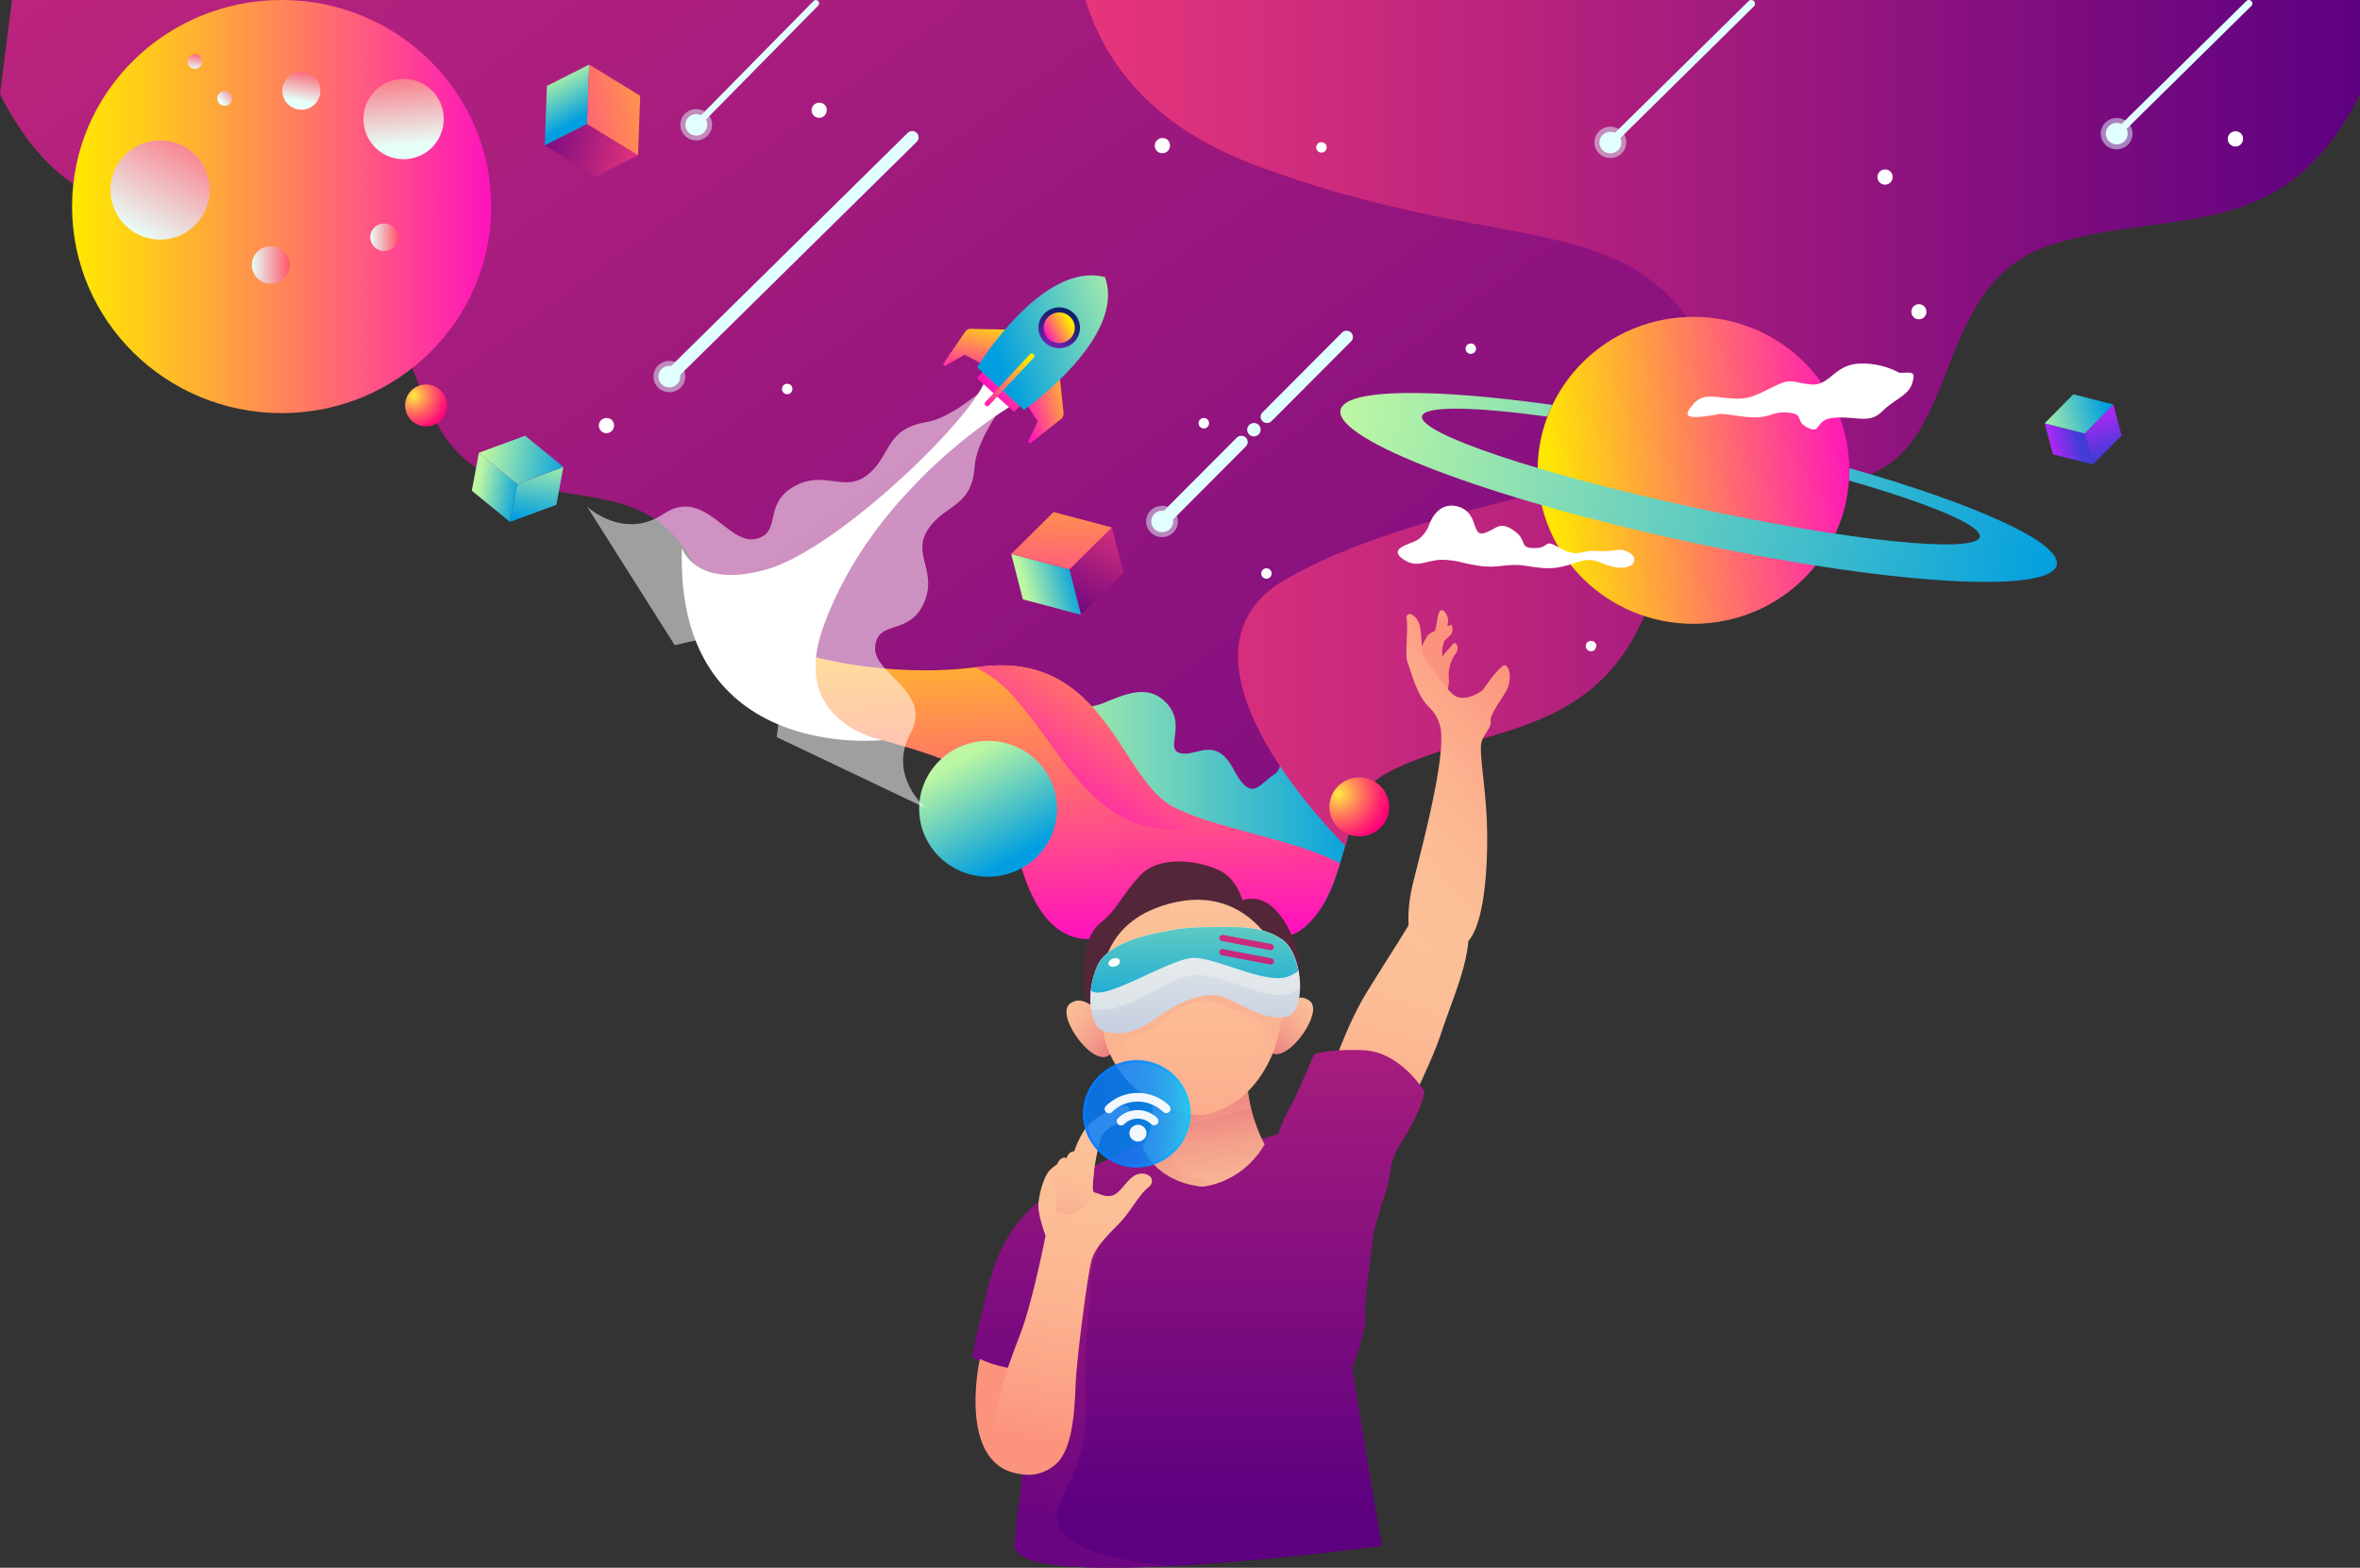 <svg xmlns="http://www.w3.org/2000/svg" xmlns:xlink="http://www.w3.org/1999/xlink" viewBox="0 0 706 468.99"><rect x="0" y="0" width="706" height="468.99" fill="#333333" stroke="none"/><defs><style>.cls-1{fill:url(#linear-gradient);}.cls-2{fill:url(#linear-gradient-2);}.cls-3{fill:url(#linear-gradient-3);}.cls-4{fill:url(#linear-gradient-4);}.cls-5{fill:url(#linear-gradient-5);}.cls-6,.cls-7{fill:#e1ffff;}.cls-34,.cls-38,.cls-48,.cls-50,.cls-51,.cls-52,.cls-58,.cls-7{isolation:isolate;}.cls-7{opacity:0.49;}.cls-8{fill:url(#linear-gradient-6);}.cls-9{fill:url(#linear-gradient-7);}.cls-10{fill:url(#linear-gradient-8);}.cls-11{fill:url(#linear-gradient-9);}.cls-12{fill:url(#linear-gradient-10);}.cls-13{fill:url(#linear-gradient-11);}.cls-14{fill:url(#linear-gradient-12);}.cls-15{fill:url(#linear-gradient-13);}.cls-16{fill:url(#radial-gradient);}.cls-17,.cls-58{fill:#fff;}.cls-18{fill:url(#linear-gradient-14);}.cls-19{fill:url(#linear-gradient-15);}.cls-20{fill:url(#linear-gradient-16);}.cls-21{fill:url(#linear-gradient-17);}.cls-22{fill:url(#linear-gradient-18);}.cls-23{fill:url(#radial-gradient-2);}.cls-24{fill:url(#linear-gradient-19);}.cls-25{fill:url(#linear-gradient-20);}.cls-26{fill:url(#linear-gradient-21);}.cls-27{fill:url(#linear-gradient-22);}.cls-28{fill:url(#linear-gradient-23);}.cls-29{fill:url(#linear-gradient-24);}.cls-30{fill:url(#linear-gradient-25);}.cls-31{fill:#532739;}.cls-32{fill:url(#linear-gradient-26);}.cls-33{fill:url(#linear-gradient-27);}.cls-34,.cls-38,.cls-50{opacity:0.27;}.cls-34{fill:url(#linear-gradient-28);}.cls-35{fill:url(#linear-gradient-29);}.cls-36{fill:url(#linear-gradient-30);}.cls-37{fill:url(#linear-gradient-31);}.cls-38{fill:url(#linear-gradient-32);}.cls-39{fill:url(#linear-gradient-33);}.cls-40{fill:url(#linear-gradient-34);}.cls-41{fill:url(#linear-gradient-35);}.cls-42{fill:#fefefe;}.cls-43{fill:url(#linear-gradient-36);}.cls-44{fill:url(#linear-gradient-37);}.cls-45{fill:url(#linear-gradient-38);}.cls-46{fill:url(#linear-gradient-39);}.cls-47{fill:url(#linear-gradient-40);}.cls-48{opacity:0.36;fill:url(#linear-gradient-41);}.cls-49{fill:url(#linear-gradient-42);}.cls-50{fill:url(#linear-gradient-43);}.cls-51,.cls-52{opacity:0.83;}.cls-51{fill:url(#linear-gradient-44);}.cls-52{fill:url(#linear-gradient-45);}.cls-53{opacity:0.94;}.cls-54{fill:url(#linear-gradient-46);}.cls-55{fill:url(#linear-gradient-47);}.cls-56{fill:url(#linear-gradient-48);}.cls-57{fill:url(#linear-gradient-49);}.cls-58{opacity:0.53;}.cls-59{fill:url(#linear-gradient-50);}.cls-60{fill:url(#linear-gradient-51);}.cls-61{fill:url(#linear-gradient-52);}.cls-62{fill:url(#linear-gradient-53);}.cls-63{fill:url(#linear-gradient-54);}.cls-64{fill:url(#linear-gradient-55);}.cls-65{fill:url(#linear-gradient-56);}.cls-66{fill:url(#linear-gradient-57);}.cls-67{fill:url(#linear-gradient-58);}.cls-68{fill:url(#linear-gradient-59);}.cls-69{fill:url(#linear-gradient-60);}.cls-70{fill:url(#linear-gradient-61);}.cls-71{fill:url(#linear-gradient-62);}</style><linearGradient id="linear-gradient" x1="1120.97" y1="909.47" x2="494.1" y2="51.14" gradientTransform="translate(1142.82 471.23) rotate(180)" gradientUnits="userSpaceOnUse"><stop offset="0" stop-color="#e7357c"/><stop offset="1" stop-color="#5d0080"/></linearGradient><linearGradient id="linear-gradient-2" x1="307.83" y1="229.48" x2="408.67" y2="229.48" gradientTransform="matrix(1, 0, 0, -1, 0, 471.23)" gradientUnits="userSpaceOnUse"><stop offset="0" stop-color="#bdf7a3"/><stop offset="1" stop-color="#009ee0"/></linearGradient><linearGradient id="linear-gradient-3" x1="309.18" y1="304.96" x2="314.57" y2="190.67" gradientTransform="matrix(1, 0, 0, -1, 0, 471.23)" gradientUnits="userSpaceOnUse"><stop offset="0" stop-color="#ffe900"/><stop offset="1" stop-color="#ff13bd"/></linearGradient><linearGradient id="linear-gradient-4" x1="361.51" y1="299.92" x2="312.73" y2="225.42" xlink:href="#linear-gradient-3"/><linearGradient id="linear-gradient-5" x1="324.73" y1="344.67" x2="706" y2="344.67" gradientTransform="matrix(1, 0, 0, -1, 0, 471.23)" xlink:href="#linear-gradient"/><linearGradient id="linear-gradient-6" x1="21.55" y1="409.44" x2="146.93" y2="409.44" gradientTransform="matrix(1, 0, 0, -1, 0.01, 471.23)" gradientUnits="userSpaceOnUse"><stop offset="0" stop-color="#ffe900"/><stop offset="0.17" stop-color="#ffcb1b"/><stop offset="0.54" stop-color="#ff7d60"/><stop offset="1" stop-color="#ff13bd"/></linearGradient><linearGradient id="linear-gradient-7" x1="40.19" y1="401.16" x2="61.21" y2="437.94" gradientTransform="matrix(1, 0, 0, -1, 0, 471.23)" gradientUnits="userSpaceOnUse"><stop offset="0" stop-color="#e7fff9"/><stop offset="1" stop-color="#ff5668"/></linearGradient><linearGradient id="linear-gradient-8" x1="121.36" y1="427.66" x2="119.27" y2="454.04" xlink:href="#linear-gradient-7"/><linearGradient id="linear-gradient-9" x1="89.55" y1="441.02" x2="91.43" y2="450.87" xlink:href="#linear-gradient-7"/><linearGradient id="linear-gradient-10" x1="75.33" y1="391.96" x2="86.7" y2="391.96" xlink:href="#linear-gradient-7"/><linearGradient id="linear-gradient-11" x1="110.81" y1="400.36" x2="119.02" y2="400.36" xlink:href="#linear-gradient-7"/><linearGradient id="linear-gradient-12" x1="66.18" y1="440.92" x2="70.87" y2="445.11" xlink:href="#linear-gradient-7"/><linearGradient id="linear-gradient-13" x1="57.94" y1="450.52" x2="58.77" y2="455.59" xlink:href="#linear-gradient-7"/><radialGradient id="radial-gradient" cx="128.84" cy="352.82" r="11.1" gradientTransform="matrix(1.01, 0, 0, -1, -6.38, 471.23)" gradientUnits="userSpaceOnUse"><stop offset="0" stop-color="#ffec41"/><stop offset="0.2" stop-color="#ffb44e"/><stop offset="0.49" stop-color="#ff6860"/><stop offset="0.73" stop-color="#ff306e"/><stop offset="0.9" stop-color="#ff0d76"/><stop offset="1" stop-color="#ff0079"/></radialGradient><linearGradient id="linear-gradient-14" x1="574.42" y1="210.3" x2="574.42" y2="193.36" gradientTransform="matrix(0.96, -0.27, -0.27, -0.96, 129.53, 477.47)" gradientUnits="userSpaceOnUse"><stop offset="0" stop-color="#cd22ff"/><stop offset="1" stop-color="#423bd7"/></linearGradient><linearGradient id="linear-gradient-15" x1="558.33" y1="201.07" x2="569.14" y2="201.07" xlink:href="#linear-gradient-14"/><linearGradient id="linear-gradient-16" x1="558.42" y1="208.9" x2="579.73" y2="208.9" gradientTransform="matrix(0.96, -0.27, -0.27, -0.96, 129.53, 477.47)" xlink:href="#linear-gradient-2"/><linearGradient id="linear-gradient-17" x1="328.08" y1="-91.32" x2="421.3" y2="-91.32" gradientTransform="matrix(1, -0.1, -0.1, -1, 124.85, 86.22)" xlink:href="#linear-gradient-3"/><linearGradient id="linear-gradient-18" x1="420.14" y1="-37.04" x2="639.36" y2="-37.04" gradientTransform="matrix(0.98, 0.21, 0.21, -0.98, -1.44, -3.43)" xlink:href="#linear-gradient-2"/><radialGradient id="radial-gradient-2" cx="402.67" cy="233.84" r="15.86" gradientTransform="matrix(1.01, 0, 0, -1, -6.34, 471.23)" xlink:href="#radial-gradient"/><linearGradient id="linear-gradient-19" x1="425.95" y1="191.74" x2="402.58" y2="117.25" gradientTransform="matrix(1, 0, 0, -1, 0, 471.23)" gradientUnits="userSpaceOnUse"><stop offset="0" stop-color="#fcc198"/><stop offset="0.3" stop-color="#fcbd96"/><stop offset="0.59" stop-color="#fcb18f"/><stop offset="0.88" stop-color="#fc9e83"/><stop offset="1" stop-color="#fc937d"/></linearGradient><linearGradient id="linear-gradient-20" x1="358.42" y1="273.67" x2="358.42" y2="19.38" gradientTransform="matrix(1, 0, 0, -1, 0, 471.23)" xlink:href="#linear-gradient"/><linearGradient id="linear-gradient-21" x1="290.39" y1="65.68" x2="290.39" y2="65.19" gradientTransform="matrix(1, 0, 0, -1, 0, 471.23)" xlink:href="#linear-gradient"/><linearGradient id="linear-gradient-22" x1="441.17" y1="517.89" x2="441.48" y2="489.36" gradientTransform="matrix(0.74, -0.67, -0.67, -0.74, 428.18, 848.5)" xlink:href="#linear-gradient-19"/><linearGradient id="linear-gradient-23" x1="441.62" y1="517.81" x2="441.92" y2="489.34" gradientTransform="matrix(0.74, -0.67, -0.67, -0.74, 428.18, 848.5)" xlink:href="#linear-gradient-19"/><linearGradient id="linear-gradient-24" x1="440.08" y1="517.67" x2="440.37" y2="489.26" gradientTransform="matrix(0.74, -0.67, -0.67, -0.74, 428.18, 848.5)" xlink:href="#linear-gradient-19"/><linearGradient id="linear-gradient-25" x1="376.42" y1="455.92" x2="452.39" y2="455.92" gradientTransform="matrix(0.74, -0.67, -0.67, -0.74, 428.18, 848.5)" xlink:href="#linear-gradient-19"/><linearGradient id="linear-gradient-26" x1="363.21" y1="40.05" x2="313.24" y2="45.85" xlink:href="#linear-gradient-19"/><linearGradient id="linear-gradient-27" x1="364.76" y1="99.51" x2="357.26" y2="146.69" gradientTransform="matrix(1, 0, 0, -1, 0, 471.23)" gradientUnits="userSpaceOnUse"><stop offset="0" stop-color="#fcc198"/><stop offset="0.21" stop-color="#fbbd97"/><stop offset="0.42" stop-color="#f8b192"/><stop offset="0.63" stop-color="#f39e8b"/><stop offset="0.84" stop-color="#ed8280"/><stop offset="1" stop-color="#e66776"/></linearGradient><linearGradient id="linear-gradient-28" x1="385.12" y1="175.87" x2="332.58" y2="103.92" xlink:href="#linear-gradient-27"/><linearGradient id="linear-gradient-29" x1="396.3" y1="173.95" x2="376.05" y2="156.05" xlink:href="#linear-gradient-27"/><linearGradient id="linear-gradient-30" x1="840.98" y1="173.07" x2="820.73" y2="155.17" gradientTransform="translate(1156.53 471.23) rotate(180)" xlink:href="#linear-gradient-27"/><linearGradient id="linear-gradient-31" x1="357.07" y1="202.25" x2="357.07" y2="105.2" xlink:href="#linear-gradient-19"/><linearGradient id="linear-gradient-32" x1="357.07" y1="133.57" x2="357.07" y2="189.82" xlink:href="#linear-gradient-27"/><linearGradient id="linear-gradient-33" x1="357.54" y1="195.97" x2="357.54" y2="130.78" gradientTransform="matrix(1, 0, 0, -1, 0, 471.23)" gradientUnits="userSpaceOnUse"><stop offset="0" stop-color="#ebeeee"/><stop offset="1" stop-color="#a4b2d3"/></linearGradient><linearGradient id="linear-gradient-34" x1="357.52" y1="195.51" x2="357.52" y2="144.76" gradientTransform="matrix(1, 0, 0, -1, 0, 471.23)" gradientUnits="userSpaceOnUse"><stop offset="0" stop-color="#ebeeee"/><stop offset="1" stop-color="#cfdae4"/></linearGradient><linearGradient id="linear-gradient-35" x1="357.36" y1="225.04" x2="357.36" y2="162.9" xlink:href="#linear-gradient-2"/><linearGradient id="linear-gradient-36" x1="374.39" y1="205.18" x2="366.89" y2="122.36" gradientTransform="matrix(1, 0, 0, -1, 0, 471.23)" xlink:href="#linear-gradient"/><linearGradient id="linear-gradient-37" x1="374.77" y1="205.12" x2="367.27" y2="122.3" gradientTransform="matrix(1, 0, 0, -1, 0, 471.23)" xlink:href="#linear-gradient"/><linearGradient id="linear-gradient-38" x1="321.84" y1="131.57" x2="325.48" y2="106.02" xlink:href="#linear-gradient-19"/><linearGradient id="linear-gradient-39" x1="318.84" y1="131.15" x2="322.47" y2="105.6" xlink:href="#linear-gradient-19"/><linearGradient id="linear-gradient-40" x1="316.1" y1="130.77" x2="319.73" y2="105.22" xlink:href="#linear-gradient-19"/><linearGradient id="linear-gradient-41" x1="404.74" y1="144.38" x2="270.39" y2="-39.56" gradientTransform="matrix(1, 0, 0, -1, 0, 471.23)" xlink:href="#linear-gradient"/><linearGradient id="linear-gradient-42" x1="330.93" y1="129.6" x2="311.09" y2="40.12" xlink:href="#linear-gradient-19"/><linearGradient id="linear-gradient-43" x1="324.46" y1="123.46" x2="316.86" y2="103.72" xlink:href="#linear-gradient-27"/><linearGradient id="linear-gradient-44" x1="323.95" y1="138.04" x2="355.85" y2="138.04" gradientTransform="matrix(1, 0, 0, -1, -0.01, 471.23)" gradientUnits="userSpaceOnUse"><stop offset="0" stop-color="#047cff"/><stop offset="0.31" stop-color="#047fff"/><stop offset="0.51" stop-color="#0487ff"/><stop offset="0.68" stop-color="#0496ff"/><stop offset="0.83" stop-color="#05abff"/><stop offset="0.97" stop-color="#05c6ff"/><stop offset="1" stop-color="#05ccff"/></linearGradient><linearGradient id="linear-gradient-45" x1="323.55" y1="138.03" x2="356.22" y2="138.03" gradientTransform="matrix(1, 0, 0, -1, 0, 471.23)" xlink:href="#linear-gradient-44"/><linearGradient id="linear-gradient-46" x1="287.17" y1="243.91" x2="304.08" y2="214.58" gradientTransform="matrix(1, 0, 0, -1, -0.01, 471.23)" xlink:href="#linear-gradient-2"/><linearGradient id="linear-gradient-47" x1="179.66" y1="353.76" x2="179.66" y2="333.33" gradientTransform="matrix(0.99, 0.17, 0.17, -0.99, -73.76, 455.63)" xlink:href="#linear-gradient-2"/><linearGradient id="linear-gradient-48" x1="160.33" y1="342.5" x2="173.37" y2="342.5" gradientTransform="matrix(0.99, 0.17, 0.17, -0.99, -73.76, 455.63)" xlink:href="#linear-gradient-2"/><linearGradient id="linear-gradient-49" x1="160.52" y1="351.95" x2="186.15" y2="351.95" gradientTransform="matrix(0.99, 0.17, 0.17, -0.99, -73.76, 455.63)" xlink:href="#linear-gradient-2"/><linearGradient id="linear-gradient-50" x1="-44.69" y1="786.41" x2="-48.51" y2="764.06" gradientTransform="matrix(0.74, 0.68, 0.68, -0.74, -187.23, 714.71)" xlink:href="#linear-gradient-6"/><linearGradient id="linear-gradient-51" x1="-28.96" y1="784.49" x2="-39.03" y2="767.46" gradientTransform="matrix(0.74, 0.68, 0.68, -0.74, -186.95, 718.43)" xlink:href="#linear-gradient-6"/><linearGradient id="linear-gradient-52" x1="746.99" y1="787.53" x2="736.95" y2="770.58" gradientTransform="translate(312.9 1179.79) rotate(-137.42)" xlink:href="#linear-gradient-6"/><linearGradient id="linear-gradient-53" x1="-33.84" y1="814.19" x2="-54.96" y2="774.05" gradientTransform="matrix(0.74, 0.68, 0.68, -0.74, -186.95, 718.43)" xlink:href="#linear-gradient-2"/><linearGradient id="linear-gradient-54" x1="-46.44" y1="780.11" x2="-52.15" y2="762.42" gradientTransform="matrix(0.74, 0.68, 0.68, -0.74, -186.95, 718.43)" xlink:href="#linear-gradient-6"/><linearGradient id="linear-gradient-55" x1="221.84" y1="589.9" x2="206.41" y2="577.87" gradientTransform="matrix(0.89, -0.45, -0.45, -0.89, 388.57, 718.64)" gradientUnits="userSpaceOnUse"><stop offset="0" stop-color="#0e216d"/><stop offset="0.09" stop-color="#152171"/><stop offset="0.23" stop-color="#28217d"/><stop offset="0.39" stop-color="#472191"/><stop offset="0.57" stop-color="#7221ad"/><stop offset="0.77" stop-color="#aa22d0"/><stop offset="0.98" stop-color="#ed22fa"/><stop offset="1" stop-color="#f522ff"/></linearGradient><linearGradient id="linear-gradient-56" x1="-47.41" y1="797.28" x2="-50.02" y2="789.17" gradientTransform="matrix(0.74, 0.68, 0.68, -0.74, -186.95, 718.43)" xlink:href="#linear-gradient-6"/><linearGradient id="linear-gradient-57" x1="225.85" y1="761.8" x2="199.98" y2="734.6" gradientTransform="matrix(0.47, 0.88, 0.88, -0.47, -584.74, 207.55)" xlink:href="#linear-gradient"/><linearGradient id="linear-gradient-58" x1="190.38" y1="748.86" x2="206.07" y2="748.86" gradientTransform="matrix(0.47, 0.88, 0.88, -0.47, -584.74, 207.55)" xlink:href="#linear-gradient-2"/><linearGradient id="linear-gradient-59" x1="218.42" y1="801.4" x2="195.22" y2="724.51" gradientTransform="matrix(0.47, 0.88, 0.88, -0.47, -584.74, 207.55)" xlink:href="#linear-gradient-3"/><linearGradient id="linear-gradient-60" x1="287.61" y1="250.6" x2="262.02" y2="223.71" gradientTransform="matrix(0.97, -0.26, -0.26, -0.97, 123.03, 472.46)" xlink:href="#linear-gradient"/><linearGradient id="linear-gradient-61" x1="253.06" y1="237.32" x2="268.86" y2="237.32" gradientTransform="matrix(0.97, -0.26, -0.26, -0.97, 123.03, 472.46)" xlink:href="#linear-gradient-2"/><linearGradient id="linear-gradient-62" x1="279.44" y1="289.27" x2="256.55" y2="213.38" gradientTransform="matrix(0.97, -0.26, -0.26, -0.97, 123.03, 472.46)" xlink:href="#linear-gradient-3"/></defs><g id="Layer_2" data-name="Layer 2"><g id="Layer_1-2" data-name="Layer 1"><g id="Layer_2-2" data-name="Layer 2"><g id="OBJECTS"><path class="cls-1" d="M0,28.18C23.23,74,55.41,61.66,92.05,73.11s26.22,59.61,56.6,69.58,50.64,0,63.75,37,42.3,37.57,66.73,46.38,19.06,12.33,27.4,36.41,23.23,17.61,23.23,17.61h46.48s14.89,6.47,23.24-17.61,3-27.6,27.4-36.41,53.62-9.39,66.72-46.38,33.37-27,63.75-37,20-58.16,56.6-69.58,68.84.88,92-44.93V0H3.57Z"/><path class="cls-2" d="M394.7,225.87c-15.29-3.23-9.28,3.23-13.65,5.92s-6.56,8.62-12-1.61-10.93-3.77-15.85-4.85,1.64-8.08-3.82-14.54-12.57-3.23-19.13-.54-22.4,2.69-22.4,2.69l8.75,36.62,7.64,14.54,24.59,8.62,34.42,3.77L395,271.91a43.51,43.51,0,0,0,4.48-9.45c4.82-13.92,5.07-21,9.19-26.09C404.92,231.33,400.24,227,394.7,225.87Z"/><path class="cls-3" d="M400.87,258.3c-13.2-7.23-39.53-10.92-50.42-17.17-15.66-9-20.22-46.5-57.37-41.65s-67.2-8.61-67.2-8.61l-2.47,8.72c15,17.76,36.77,19.66,55.73,26.49,24.42,8.81,19.06,12.33,27.41,36.41s23.23,17.61,23.23,17.61h46.47s14.89,6.47,23.24-17.61C400,261,400.44,259.62,400.87,258.3Z"/><path class="cls-4" d="M350.45,241.13c-15.66-9-20.22-46.5-57.37-41.65l-1.3.15a35.59,35.59,0,0,1,11.14,8.47c15.3,16.69,24.58,43.08,53,39.85a37.21,37.21,0,0,0,7.74-1.73A66.85,66.85,0,0,1,350.45,241.13Z"/><path class="cls-5" d="M706,28.18V0H324.73c5.66,18.49,19.58,37.69,50.61,49.33,75.07,28.18,111.72,11.49,135,54.57s-71.5,37.88-126,69.58c-27.85,16.16-10,50.35,18.12,79.64,4.48-15.89,3.64-19.56,24.48-27.08,24.43-8.81,53.62-9.39,66.72-46.39s33.37-27,63.75-37,20-58.16,56.6-69.59S682.77,74,706,28.18Z"/><path class="cls-6" d="M274.27,42.4l-72.78,71.71a1.94,1.94,0,0,1-2.7,0h0a1.87,1.87,0,0,1,0-2.66l72.75-71.7a1.91,1.91,0,0,1,2.67,0l0,0h0A1.85,1.85,0,0,1,274.27,42.4Z"/><path class="cls-6" d="M202.58,110.36a3.2,3.2,0,0,1-.05,4.57,3.31,3.31,0,0,1-4.63,0,3.2,3.2,0,0,1,0-4.53,3.31,3.31,0,0,1,4.63,0Z"/><ellipse class="cls-7" cx="200.24" cy="112.65" rx="4.75" ry="4.68"/><path class="cls-6" d="M200.24,110.63a2,2,0,1,1-2.06,2,2,2,0,0,1,2.06-2Z"/><path class="cls-6" d="M524.67,1.91l-43,42.4a1.14,1.14,0,0,1-1.59,0h0a1.11,1.11,0,0,1,0-1.58l43-42.39a1.13,1.13,0,0,1,1.6,0h0A1.1,1.1,0,0,1,524.67,1.91Z"/><path class="cls-6" d="M484.06,40.36a3.18,3.18,0,0,1,0,4.56,3.3,3.3,0,0,1-4.63,0,3.19,3.19,0,0,1,0-4.53,3.3,3.3,0,0,1,4.63,0Z"/><path class="cls-7" d="M485.09,39.28a4.62,4.62,0,0,1,0,6.62,4.81,4.81,0,0,1-6.72,0,4.64,4.64,0,0,1,0-6.63h0A4.82,4.82,0,0,1,485.09,39.28Z"/><path class="cls-6" d="M481.73,40.6a2,2,0,1,1-2,2v0A2,2,0,0,1,481.73,40.6Z"/><path class="cls-6" d="M244.76,1.68,207.93,39.06a1,1,0,0,1-1.36,0h0a1,1,0,0,1,0-1.39L243.39.29a1,1,0,0,1,1.37,0h0a1,1,0,0,1,0,1.39Z"/><path class="cls-6" d="M210.62,35.05a3.19,3.19,0,0,1,0,4.56,3.32,3.32,0,0,1-4.64,0,3.2,3.2,0,0,1,0-4.54,3.31,3.31,0,0,1,4.64,0Z"/><path class="cls-7" d="M211.64,34a4.65,4.65,0,0,1,0,6.63,4.81,4.81,0,0,1-6.73,0,4.64,4.64,0,0,1,0-6.62A4.81,4.81,0,0,1,211.64,34Z"/><path class="cls-6" d="M208.28,35.33a2,2,0,1,1-2.06,2h0A2,2,0,0,1,208.28,35.33Z"/><path class="cls-6" d="M673.51,1.76,633,41.68a1.09,1.09,0,0,1-1.5,0h0a1,1,0,0,1,0-1.49L672,.31a1.07,1.07,0,0,1,1.5,0h0A1,1,0,0,1,673.51,1.76Z"/><path class="cls-6" d="M635.53,37.68a3.19,3.19,0,0,1,0,4.57,3.3,3.3,0,0,1-4.63,0,3.2,3.2,0,0,1,0-4.54,3.31,3.31,0,0,1,4.63,0Z"/><path class="cls-7" d="M636.56,36.67a4.64,4.64,0,0,1,0,6.63,4.8,4.8,0,0,1-6.72,0,4.64,4.64,0,0,1,0-6.63h0A4.8,4.8,0,0,1,636.56,36.67Z"/><path class="cls-6" d="M633.21,38a2,2,0,1,1-2.06,2,2,2,0,0,1,2.06-2Z"/><ellipse class="cls-8" cx="84.25" cy="61.79" rx="62.69" ry="61.79"/><path class="cls-9" d="M62.72,56.58A14.83,14.83,0,1,1,47.9,42,14.73,14.73,0,0,1,62.72,56.58Z"/><path class="cls-10" d="M132.73,35.46a12,12,0,1,1-12-11.84A11.93,11.93,0,0,1,132.73,35.46Z"/><path class="cls-11" d="M95.83,27.06a5.68,5.68,0,1,1-5.68-5.6h0a5.63,5.63,0,0,1,5.67,5.59Z"/><ellipse class="cls-12" cx="81.02" cy="79.28" rx="5.68" ry="5.6"/><path class="cls-13" d="M119,70.86a4.11,4.11,0,1,1-4.14-4,4.07,4.07,0,0,1,4.14,4Z"/><path class="cls-14" d="M69.38,29.41a2.19,2.19,0,1,1-2.19-2.15A2.17,2.17,0,0,1,69.38,29.41Z"/><path class="cls-15" d="M60.52,18.35a2.19,2.19,0,1,1-2.19-2.15A2.17,2.17,0,0,1,60.52,18.35Z"/><path class="cls-16" d="M133.72,121.19a6.26,6.26,0,1,1-6.26-6.17h0A6.22,6.22,0,0,1,133.72,121.19Z"/><path class="cls-17" d="M566.18,52.85a2.27,2.27,0,1,1-2.36-2.15h.09a2.18,2.18,0,0,1,2.27,2.07Z"/><path class="cls-17" d="M247.31,32.88A2.26,2.26,0,1,1,245,30.73h.08a2.18,2.18,0,0,1,2.26,2.07Z"/><path class="cls-17" d="M183.68,127.2a2.27,2.27,0,1,1-2.36-2.15h.1a2.17,2.17,0,0,1,2.26,2.08Z"/><path class="cls-17" d="M350,43.46a2.27,2.27,0,1,1-2.35-2.16h.09A2.17,2.17,0,0,1,350,43.38Z"/><path class="cls-17" d="M576.3,93.13A2.26,2.26,0,1,1,574,91H574a2.18,2.18,0,0,1,2.26,2.08Z"/><path class="cls-17" d="M671,41.43a2.28,2.28,0,1,1-2.36-2.15h.09A2.17,2.17,0,0,1,671,41.36.17.17,0,0,1,671,41.43Z"/><path class="cls-17" d="M237.05,116.27a1.56,1.56,0,1,1-1.64-1.46h.08A1.51,1.51,0,0,1,237.05,116.27Z"/><path class="cls-17" d="M380.41,171.47a1.56,1.56,0,1,1-1.64-1.46h.08A1.52,1.52,0,0,1,380.41,171.47Z"/><path class="cls-17" d="M396.87,44a1.56,1.56,0,1,1-1.64-1.46h.07A1.53,1.53,0,0,1,396.87,44Z"/><path class="cls-17" d="M477.51,193.2a1.56,1.56,0,0,1-3.12.13,1.54,1.54,0,0,1,1.49-1.6H476a1.52,1.52,0,0,1,1.56,1.47Z"/><path class="cls-17" d="M441.55,104.23a1.56,1.56,0,0,1-3.12.15,1.54,1.54,0,0,1,1.48-1.61H440A1.52,1.52,0,0,1,441.55,104.23Z"/><path class="cls-17" d="M361.68,126.51a1.56,1.56,0,1,1-1.63-1.46h.07A1.52,1.52,0,0,1,361.68,126.51Z"/><polygon class="cls-18" points="632.21 121 634.69 130.28 626.1 138.95 623.62 129.68 632.21 121"/><polygon class="cls-19" points="623.62 129.68 626.1 138.95 614.14 135.92 611.66 126.63 623.62 129.68"/><polygon class="cls-20" points="632.21 121 623.62 129.68 611.66 126.63 620.25 117.96 632.21 121"/><path class="cls-21" d="M553,136.21c2.5,25.25-16.24,47.72-41.87,50.19s-48.42-16-50.92-41.26S476.48,97.42,502.11,95,550.53,111,553,136.2Z"/><path class="cls-22" d="M553.32,140.05c-.07.82-.1,2.16-.19,3.7,24,6.89,39.89,13.48,39.13,16.86-1.09,5.13-39.42,1.2-85.5-8.78s-82.5-22.21-81.35-27.33c.7-3.15,15.45-2.87,37.4.12h0l1.59-3.49c-36.19-5.08-62-4.88-63.38,1.49-2,8.91,44.37,26.52,103.54,39.33s108.74,16,110.73,7.05C616.72,162.36,591.15,150.81,553.32,140.05Z"/><ellipse class="cls-23" cx="406.64" cy="241.38" rx="8.94" ry="8.81"/><path class="cls-24" d="M395.46,329s5.8-19.82,13.39-32.15,13.86-21.54,15.2-25.1,6.7-5.29,13,1.32-2.24,24.66-5.81,35.67-13.41,29.51-13.41,29.51Z"/><path class="cls-25" d="M407.82,314.17c-11.17-.44-14.76,1.31-14.76,1.31s-4.46,10.58-6.69,15a48.24,48.24,0,0,0-4,8.76c-2.61.77-4.3,1.36-4.3,1.36l-35.75.59s-6,2.93-20.26,10.57-20.56,16.73-23.83,24.95c-3.21,8.05-7.34,28.45-7.51,29.33,2.09,1,10.13,4.31,18.83,3.56,0,0-5.81,48.47-6.11,52.41-1.16,15.46,110.08.44,110.08.44C412,456,404.54,409,404.54,409s4.31-10.43,3.87-16.16c-.23-3,1.23-13.8,2.58-24.35,1-3.8,2.18-7.83,3.27-10.88,2.68-7.93.3-8.62,5.66-17s6.23-14.08,6.23-14.08S419,314.6,407.82,314.17Z"/><path class="cls-26" d="M290.66,406.07h0l-.54-.26Z"/><path class="cls-27" d="M424.05,196.23s2-4.58,2.93-6,7.22-3.3,7.22-3.3a2.72,2.72,0,0,1-.25,3,14.82,14.82,0,0,1-4.26,3.23,13.79,13.79,0,0,0-1.35,4,30.87,30.87,0,0,0,.79,5.23l-4.37-2.81Z"/><path class="cls-28" d="M426,197.67a43.7,43.7,0,0,1,2.13-4.67c.8-1.32.69-3.41,1.16-4.42s.63-4.31,1.32-5.56c.92-1.61,2.7,1,2.6,2.84a59.91,59.91,0,0,1-1.63,7.61c-.4,1.75.22,6.35,0,7.16s-1,4.85-1,4.85l-2.94-2.33Z"/><path class="cls-29" d="M429.13,202.4a24.5,24.5,0,0,1,1.38-4.41,18,18,0,0,1,2.26-3.23c.78-.7,1.35-1.6,2.11-2.29,1-.47,1.72,1.64.6,3a12.72,12.72,0,0,0-2,4.79,11.65,11.65,0,0,0,0,3.23,9,9,0,0,1-.81,3.71Z"/><path class="cls-30" d="M421.57,278.42s-1-5.44,1.1-14.08,9-33.87,8.48-44.49a11.78,11.78,0,0,0-3.61-8.28c-3.84-3.71-5.46-11-6.43-13.3s.32-11-.4-13.52c.32-2.27,3.28-.57,4,2.37s.41,8.75,1.62,10.06,6.09,9.22,9,11,7.85-1.07,8.53-2.15,5.21-7.44,6.46-7c1.85,1.08,1.64,5.27.26,7.7s-5,7.25-4.65,8.93-1.64,3.46-2.6,5.9.56,10.21,1.3,21.06.27,33.89-5.91,39.43S425.7,289,421.57,278.42Z"/><path class="cls-31" d="M371.79,269.24c-.42.13-1.29-6.16-7.18-8.95s-17.81-4.7-23.7,1.76-6.46,9.84-11.63,13.94-5.16,12.63-5,18.95,5.08,14.52,7.78,17.75,29.84-7.63,30-8.06,10.49-1.33,10.49-1.33l12.77.74s5.18-11.16,2.88-19.24S380.41,266.75,371.79,269.24Z"/><path class="cls-32" d="M293.13,406.53s-7.83,35,15,34.58c8.26-9.26,1.41-31.5,1.41-31.5A34.17,34.17,0,0,1,293.13,406.53Z"/><path class="cls-33" d="M343.47,324.74s3.88,9.39-1.49,17.62c-.6,1.17,3.87,11.15,17.57,12.62,0,0,11.63-.59,18.77-12.62A47.24,47.24,0,0,1,373,322.1Z"/><path class="cls-34" d="M364.62,334.49a35.69,35.69,0,0,1,9.63-3A45.17,45.17,0,0,1,373,322.1l-29.5,2.64s3.88,9.39-1.49,17.62c-.6,1.17,3.87,11.15,17.57,12.62a17,17,0,0,0,2.57-.42c-3.62-3.43-7.52-1.32-10.24-5.53-3.12-4.84-.67-10.13,1.57-12.56S357,337.8,364.62,334.49Z"/><path class="cls-35" d="M382.35,303s5-7.19,9.52-3.53-8.33,21-12.65,14.43S382.35,303,382.35,303Z"/><path class="cls-36" d="M329.5,303.89s-5.07-7.2-9.54-3.53,8.35,21,12.67,14.39S329.5,303.89,329.5,303.89Z"/><path class="cls-37" d="M330.38,310.44s3.82,20.37,28.61,23.19c0,0,15-.47,22.43-20.21,4.52-17.63,5-20.61.7-28.6s-13.88-18.79-31-14.8S325.62,286.47,330.38,310.44Z"/><path class="cls-38" d="M369.09,329.93c4.3-2.82,9.05-7.78,12.33-16.51,3.65-14.22,4.65-18.9,2.65-24.38L374,284.22l-37.39,4.4-7.54,7.84a60,60,0,0,0,1.3,14,30,30,0,0,0,16.46,19.84c-9.36-6.21-11.82-17.36-9.48-19.06,2.83-2.06,5.81-1.61,9.39-5.14s9.68-6.17,9.68-6.17c3.88-1.31,6.55-.29,11,1.48s7.89,2.06,10.13,5.28-2.24,12.33-5.21,18.21A30.08,30.08,0,0,1,369.09,329.93Z"/><path class="cls-39" d="M348.83,278.64s-17,2.15-20.55,10.35-2.24,17.62,1.34,19.16,8.74,1.76,15.86-3.31S359.55,296.68,365,298s14.07,8.61,21,5.73c4.92-3.53,3.36-18.72-2.46-22.69s-12.77-3.77-17.92-3.77S354,277.29,348.83,278.64Z"/><path class="cls-40" d="M383.46,281.06c-5.8-4-12.73-3.74-17.88-3.74s-11.61,0-16.75,1.32c0,0-17,2.15-20.55,10.35a24.79,24.79,0,0,0-1.89,13c12.54,1.16,22.11-9.43,30.41-10.29,8.64-.88,22.34,8.22,28.9,5.58a12.51,12.51,0,0,0,3.15-1.81C388.92,289.93,387,283.45,383.46,281.06Z"/><path class="cls-41" d="M384.8,292.3a9.33,9.33,0,0,0,3.58-1.91c-.77-4-2.46-7.65-4.92-9.33-5.8-4-12.73-3.74-17.88-3.74s-11.61,0-16.75,1.32c0,0-17,2.15-20.55,10.35a24.85,24.85,0,0,0-1.94,7.32,3.11,3.11,0,0,0,1.71.61c5.81.44,22.13-9.91,28.61-10.35S377.88,294.28,384.8,292.3Z"/><path class="cls-42" d="M335,287.32c.23.63-.33,1.4-1.26,1.75s-1.86.09-2.09-.54.32-1.4,1.25-1.75S334.78,286.69,335,287.32Z"/><path class="cls-43" d="M380,284.25l-14.48-2.74a1,1,0,0,1-.77-1.08h0a1,1,0,0,1,1.1-.76l14.49,2.75a1,1,0,0,1,.76,1.08h0A1,1,0,0,1,380,284.25Z"/><path class="cls-44" d="M380,288.52l-14.48-2.76a1,1,0,0,1-.77-1.08h0a1,1,0,0,1,1.1-.75l14.49,2.76a1,1,0,0,1,.76,1.07h0A1,1,0,0,1,380,288.52Z"/><path class="cls-45" d="M321.38,344.41s5.15,3.52,5.71,4.84-.56,6.46-.56,6.93-2.69,4.19-3.46,4.09-1.46-2.16-.56-3.64,1-5.17.11-5.83a23.73,23.73,0,0,1-3.47-3.09C318.6,346.94,319.49,344.41,321.38,344.41Z"/><path class="cls-46" d="M318.6,346.28s5.13,3.53,5.69,4.84-.56,6.46-.56,6.94-2.67,4.19-3.46,4.08-1.45-2.1-.56-3.64,1-5.17.11-5.84a23.53,23.53,0,0,1-3.46-3.08C315.79,348.81,316.7,346.28,318.6,346.28Z"/><path class="cls-47" d="M316.47,349.08s3.82,2.62,4.24,3.6-.42,4.84-.42,5.16-2,3.13-2.58,3-1.09-1.56-.41-2.7.75-3.86.08-4.31a16.51,16.51,0,0,1-2.57-2.3,1.91,1.91,0,0,1,1.27-2.41A1.8,1.8,0,0,1,316.47,349.08Z"/><path class="cls-48" d="M347.64,468.17c-31.69-3.53-33.51-11.46-30.39-18.94s8.49-14.53,7.65-33,1.35-22.89,1.19-31.23,6.42-19.82,6.42-19.82l-13.44,12.31-8,28.63-2.19,9.11c-1.53,12.93-5.2,43.7-5.46,46.82-.53,7,21.85,7.75,46.63,6.46C349.28,468.36,348.48,468.26,347.64,468.17Z"/><path class="cls-49" d="M312.78,369.66s-3.86,19.67-7.44,29.08-10.13,26.12-6.85,35.24,12.21,8.5,17.28,4.1,5.66-15.56,6-23.78,3.58-32.88,4.77-37.29,6-8.52,8.94-11.75,5.36-7.92,8-10,.3-4.7-2.68-4.1-4.47,4.1-6.85,5.87-5.07,0-6.56-.3.79-13.73,2.28-17,7.85-3.89,8.15-7.12-3-1.46-6-.29a20.19,20.19,0,0,0-7.14,5.29,27.73,27.73,0,0,0-3.28,6.75c-.3,1.18-6.26,4.11-7.75,6.16s-2.68,6.17-3,9.4S312.78,369.66,312.78,369.66Z"/><path class="cls-50" d="M327.38,356.74c-.87-.18-.45-4.93.36-9.46l-4.67-5.62-.54-.09a22.17,22.17,0,0,0-1.09,2.84c-.18.68-2.3,2-4.37,3.34,0,1.08-.08,1.83-.08,1.83s-2.69,2.64-2.8,3.75,1.57,1.31,1.91,2.53-.22,2.53-.22,4.18-.45,3,.77,2.53.67,1.33,3.36.67,4.91-2.09,5.69-3.52c.68-1.24,2.43-1.5,3.28-2.46A14.93,14.93,0,0,0,327.38,356.74Z"/><ellipse class="cls-51" cx="339.89" cy="333.19" rx="15.94" ry="15.71"/><path class="cls-52" d="M339.91,349.3a16.1,16.1,0,1,1,16.31-16.12v0A16.27,16.27,0,0,1,339.91,349.3Zm0-31.44a15.34,15.34,0,1,0,15.56,15.34h0a15.47,15.47,0,0,0-15.56-15.34Z"/><g class="cls-53"><path class="cls-17" d="M334.52,334.46a1.25,1.25,0,0,0-.12,1.79,1.3,1.3,0,0,0,1.82.12,1.36,1.36,0,0,0,.12-.12,5.75,5.75,0,0,1,8,0,1.31,1.31,0,0,0,1.83,0,1.26,1.26,0,0,0,0-1.8A8.34,8.34,0,0,0,334.52,334.46Z"/><path class="cls-17" d="M349.84,330.81a13.58,13.58,0,0,0-19,.05,1.25,1.25,0,0,0,0,1.8,1.29,1.29,0,0,0,1.82,0,11,11,0,0,1,15.3-.05,1.29,1.29,0,0,0,1.82,0,1.25,1.25,0,0,0,0-1.8h0Z"/><path class="cls-17" d="M338.63,337.21a2.48,2.48,0,0,0,0,3.55,2.57,2.57,0,0,0,3.6,0,2.48,2.48,0,0,0,0-3.55h0a2.55,2.55,0,0,0-3.58,0Z"/></g><path class="cls-17" d="M568.2,111.53a23,23,0,0,0-12.84-2.69c-7,.78-8.16,6.9-14,6.14s-5.47-1.92-10.93.76-7.39,3.84-12.45,3.45-8.55-1.53-11.27,1.54-3.12,4.6,3.11,3.84,2.72-1.16,11.28,0,8.17-1.54,13.61-1.16,1.95,2.68,6.22,4.6,1.56-2.68,8.17-3.07,10.11,1.92,14-1.91,7.78-4.6,8.95-8.44S571.67,111.53,568.2,111.53Z"/><path class="cls-17" d="M427.6,156.84s2.25-7.07,8.53-5.31,4,8.86,7.65,8,4.49-4,9-.88,1.34,5.31,6.28,5.31,2.24-3.1,7.65,0,6.28.44,11.22.88,6.29-1.33,9.43.44,1.35,5.31-4,4.42-5.84-3.53-12.12-1.32-9,1.77-14.82.88-8.07.89-13.91,0-6.77-1.79-11.26-1.79-7.18,2.66-11.22,0-.9-4,2.7-5.31S427.6,156.84,427.6,156.84Z"/><ellipse class="cls-54" cx="295.59" cy="241.96" rx="20.62" ry="20.32"/><polygon class="cls-55" points="168.54 139.68 166.43 151.02 152.58 156.13 154.7 144.79 168.54 139.68"/><polygon class="cls-56" points="154.7 144.79 152.58 156.13 141.14 146.79 143.25 135.45 154.7 144.79"/><polygon class="cls-57" points="168.54 139.68 154.7 144.79 143.25 135.45 157.1 130.34 168.54 139.68"/><path class="cls-17" d="M204,163.94s3.82,12.39,25.13,6.46,61.19-44.69,65.56-56.54l8.74,7s-41.88,24-57.18,66.77c-10.36,28.91,17.85,33.75,17.85,33.75S201.84,228.56,204,163.94Z"/><path class="cls-58" d="M309.29,101.83s-19.48,22.26-32.05,24.42-10.38,9.69-17.48,15.61-13.12-1.61-22.4,3.77-3.28,14-11.48,15.62-15.3-15.62-27.32-7.54-22.94-2.16-22.94-2.16L201.84,193l21.31-4.85,29-19.92,50.26-54.39Z"/><path class="cls-58" d="M312.77,105.39s-20.35,21.54-21.18,34-8.66,11.21-13.87,18.8,3,12.68-1.4,22.36-13.78,4.72-14.52,12.92,17.39,13.32,10.53,26S277,241.75,277,241.75l-44.64-21.24,2.6-21.43,17-30.56,49.47-55.09Z"/><polygon class="cls-59" points="294.32 110.88 305.44 120.99 303.36 123.22 292.24 113.11 294.32 110.88"/><path class="cls-60" d="M316.88,111.44l1.28,12.12a2,2,0,0,1-.78,1.83l-8.94,7.06a.52.52,0,0,1-.71-.07.47.47,0,0,1-.07-.52l2.78-5.78-4-6.19Z"/><path class="cls-61" d="M302.86,98.64l-12.38-.27a2.07,2.07,0,0,0-1.78.92l-6.41,9.37a.49.49,0,0,0,.15.68.49.49,0,0,0,.51,0l5.62-3.23,6.56,3.45Z"/><path class="cls-62" d="M330.55,82.9h0c-18.83-5-38.24,27-38.24,27l7,6.37h0l7,6.38S337.14,101,330.55,82.9Z"/><path class="cls-63" d="M294.79,121.32h0a.77.77,0,0,1,0-1.07l13.35-14.32a.79.79,0,0,1,1.09,0h0a.76.76,0,0,1,0,1.08L295.9,121.27a.8.8,0,0,1-1.11.06Z"/><path class="cls-64" d="M321.43,102.19a6.27,6.27,0,0,1-8.76.36,6,6,0,0,1-.37-8.62,6.25,6.25,0,0,1,8.75-.37h0A6,6,0,0,1,321.43,102.19Z"/><path class="cls-65" d="M320.29,101.15a4.71,4.71,0,0,1-6.58.28,4.54,4.54,0,0,1-.28-6.48,4.71,4.71,0,0,1,6.58-.28l0,0A4.52,4.52,0,0,1,320.29,101.15Z"/><polygon class="cls-66" points="190.87 46.44 178.22 52.83 162.98 43.49 175.62 37.09 190.87 46.44"/><polygon class="cls-67" points="175.62 37.09 162.98 43.49 163.61 25.71 176.26 19.31 175.62 37.09"/><polygon class="cls-68" points="190.87 46.44 175.62 37.09 176.26 19.31 191.51 28.66 190.87 46.44"/><path class="cls-6" d="M372.68,133.58l-23.8,23.87a1.94,1.94,0,0,1-2.7,0h0a1.85,1.85,0,0,1,0-2.66L370,130.92a1.94,1.94,0,0,1,2.7,0h0A1.87,1.87,0,0,1,372.68,133.58Z"/><path class="cls-6" d="M404.18,102.13,380.37,126a1.93,1.93,0,0,1-2.69,0h0a1.85,1.85,0,0,1,0-2.64l0,0,23.8-23.87a1.94,1.94,0,0,1,2.7,0h0A1.87,1.87,0,0,1,404.18,102.13Z"/><path class="cls-6" d="M350,153.69a3.2,3.2,0,0,1,0,4.57,3.32,3.32,0,0,1-4.64,0,3.2,3.2,0,0,1,0-4.54,3.31,3.31,0,0,1,4.64,0Z"/><ellipse class="cls-7" cx="347.62" cy="155.99" rx="4.75" ry="4.68"/><path class="cls-6" d="M347.62,154a2,2,0,1,1-2.05,2,2,2,0,0,1,2.05-2Z"/><path class="cls-6" d="M377.11,128.47a2,2,0,1,1-1.95-1.92,1.94,1.94,0,0,1,1.95,1.92Z"/><polygon class="cls-69" points="332.61 157.79 336.08 171.38 323.39 183.92 319.93 170.33 332.61 157.79"/><polygon class="cls-70" points="319.93 170.33 323.39 183.92 305.98 179.29 302.5 165.71 319.93 170.33"/><polygon class="cls-71" points="332.61 157.79 319.93 170.33 302.5 165.71 315.19 153.17 332.61 157.79"/></g></g></g></g></svg>